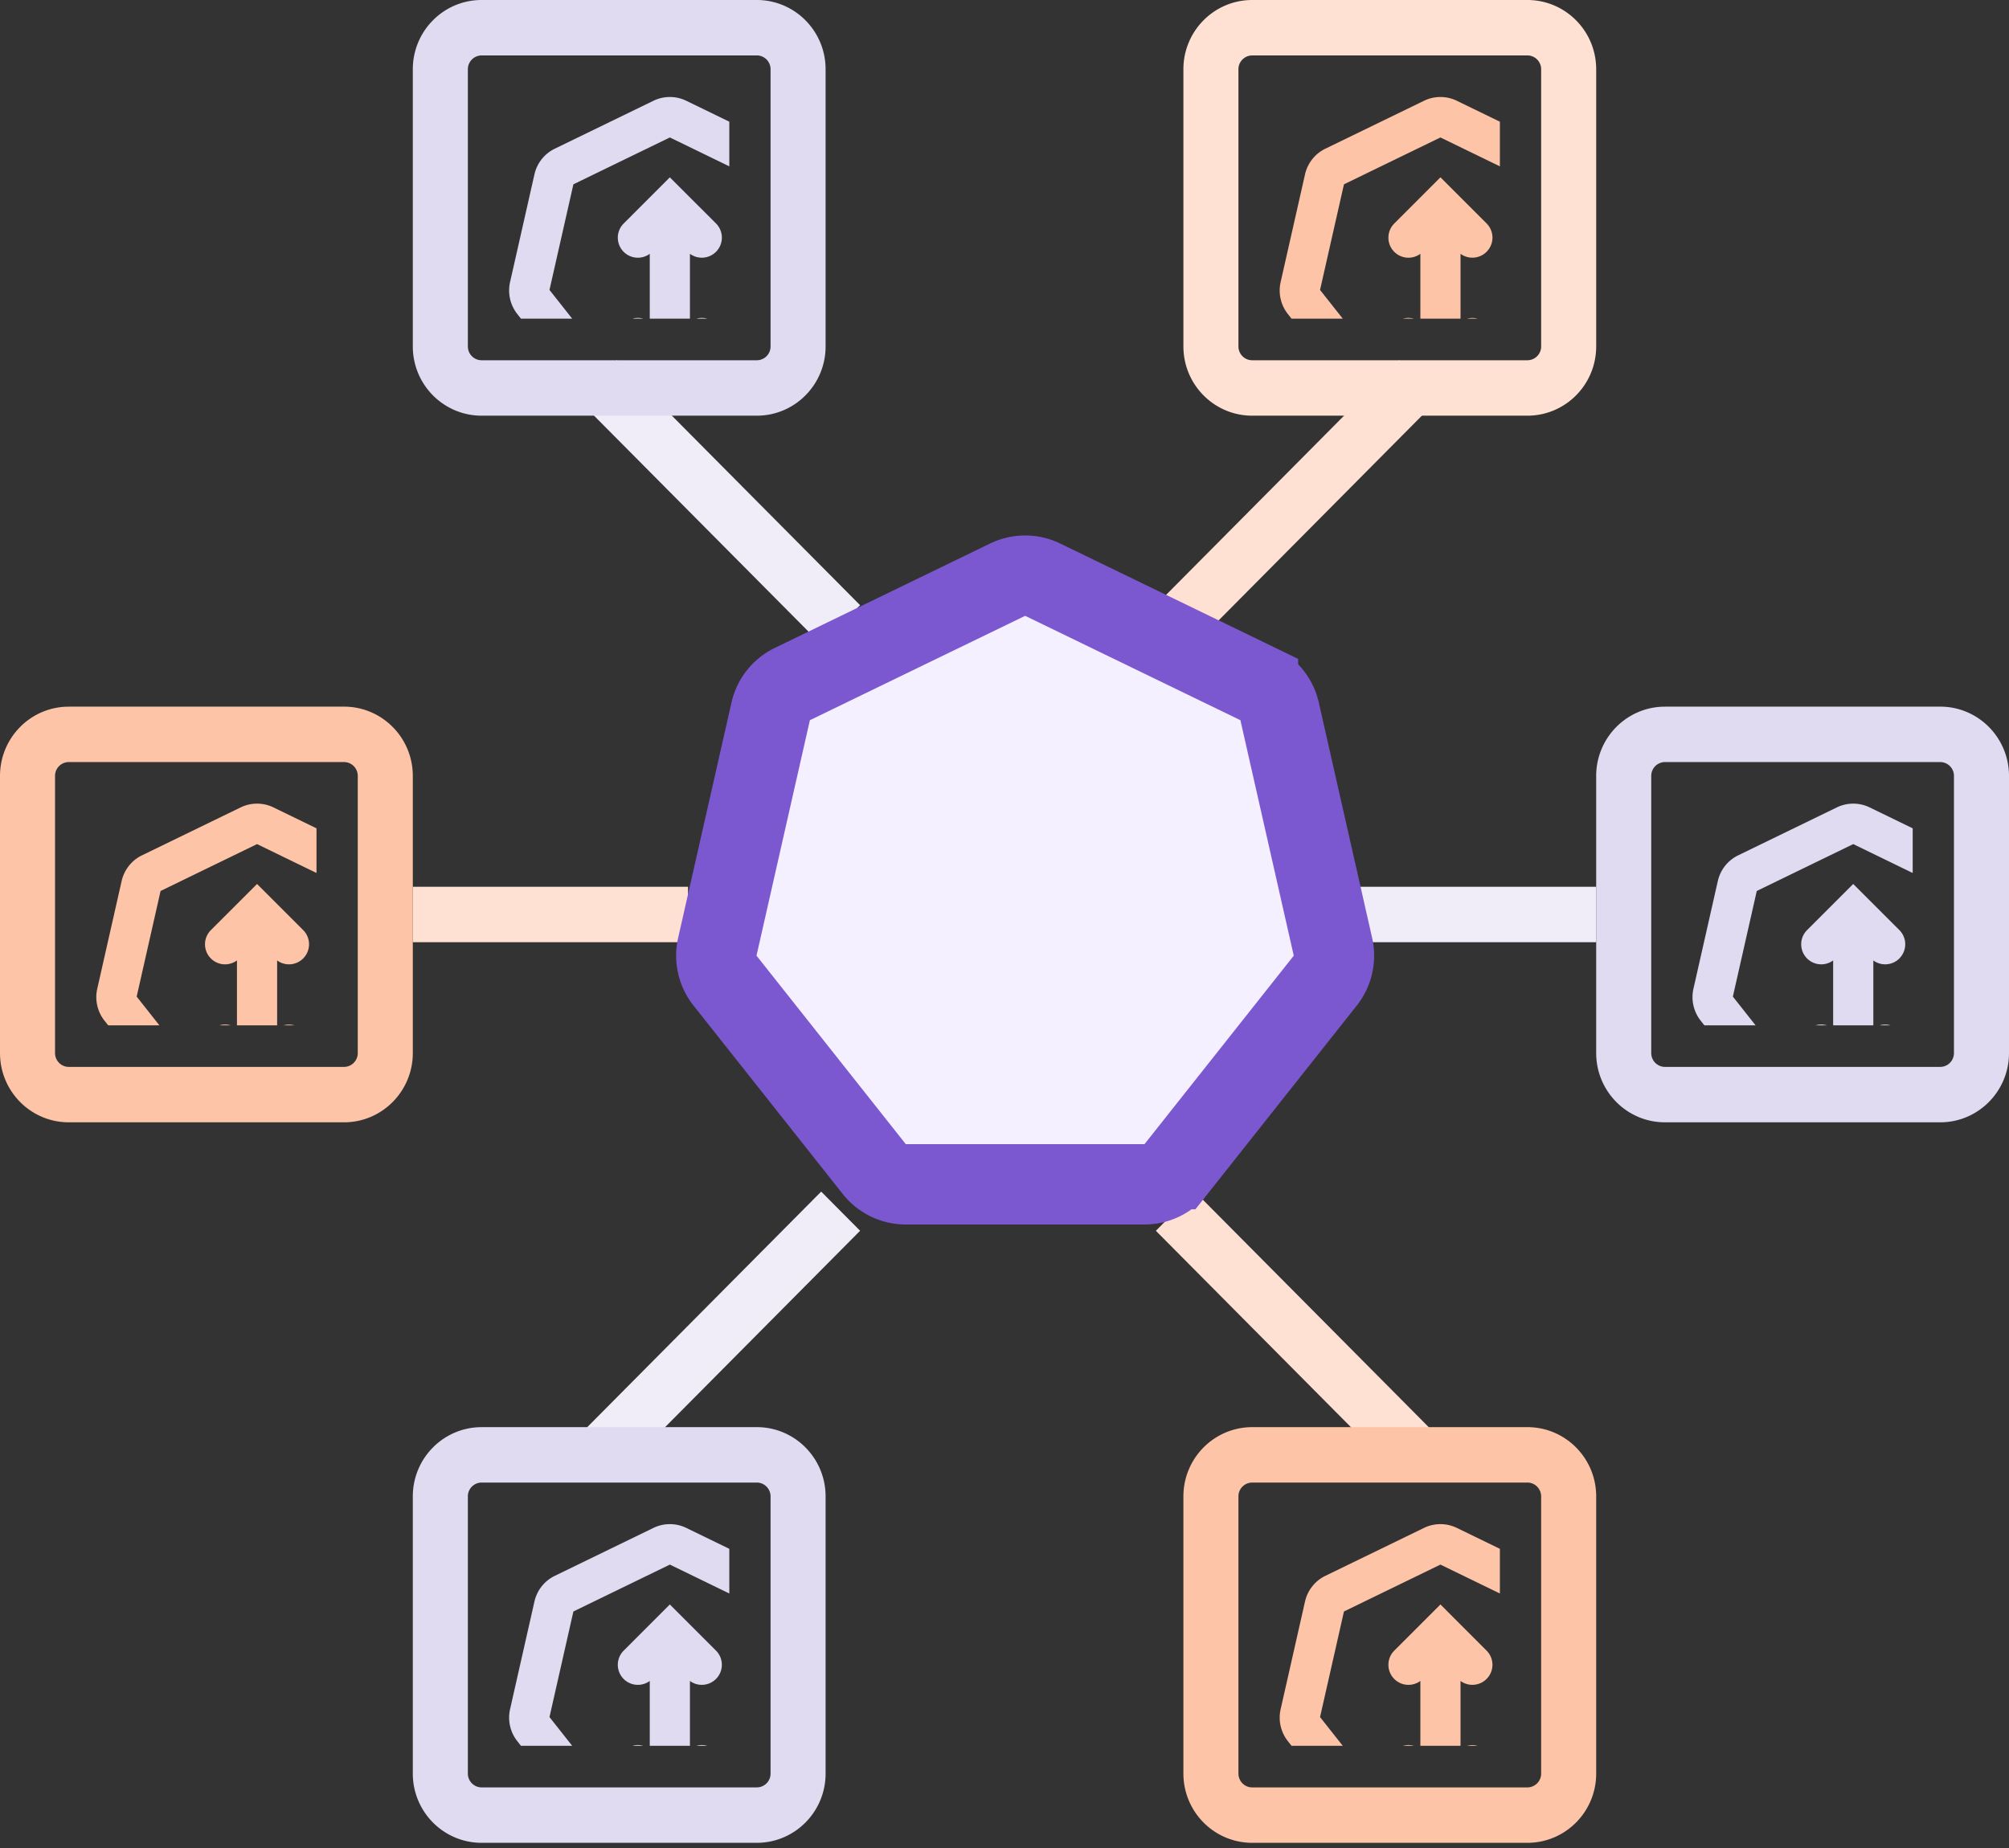 <svg width="100" height="92" fill="none" xmlns="http://www.w3.org/2000/svg"><rect width="100%" height="100%" fill="#333333" stroke="none"/><path fill-rule="evenodd" clip-rule="evenodd" d="M65.753 44.147h13.699v2.759H65.753v-2.76Z" fill="#F0EDF8"/><path fill-rule="evenodd" clip-rule="evenodd" d="M59.471 59.322 71.58 71.516l-1.937 1.95-12.108-12.193 1.937-1.951Z" fill="#FEE1D3"/><path fill-rule="evenodd" clip-rule="evenodd" d="m30.704 17.935 12.108 12.193-1.937 1.951-12.108-12.193 1.937-1.951ZM28.767 71.516l12.108-12.194 1.937 1.95-12.108 12.195-1.937-1.951Z" fill="#F0EDF8"/><path fill-rule="evenodd" clip-rule="evenodd" d="m57.534 30.128 12.108-12.194 1.937 1.951L59.472 32.08l-1.938-1.95ZM20.548 44.147h13.698v2.759H20.548v-2.76Z" fill="#FEE1D3"/><path d="M3.425 37.938a.687.687 0 0 0-.685.69v13.796c0 .38.306.69.685.69h13.698a.687.687 0 0 0 .685-.69V38.628a.687.687 0 0 0-.685-.69H3.425Zm0-2.759h13.698c1.892 0 3.425 1.544 3.425 3.449v13.796c0 1.904-1.533 3.449-3.425 3.449H3.425C1.533 55.873 0 54.329 0 52.423V38.629c0-1.905 1.533-3.449 3.425-3.449Z" fill="#FDC4A8"/><path d="M62.329 2.76a.687.687 0 0 0-.685.689v13.796c0 .38.306.69.685.69h13.698a.687.687 0 0 0 .685-.69V3.449a.687.687 0 0 0-.685-.69H62.33Zm0-2.76h13.698c1.892 0 3.425 1.544 3.425 3.449v13.796c0 1.904-1.533 3.449-3.425 3.449H62.33c-1.892 0-3.425-1.544-3.425-3.45V3.45C58.904 1.544 60.437 0 62.33 0Z" fill="#FEE1D3"/><path d="M62.329 73.807a.687.687 0 0 0-.685.69v13.796c0 .38.306.69.685.69h13.698a.687.687 0 0 0 .685-.69V74.497c0-.38-.306-.69-.685-.69H62.33Zm0-2.759h13.698c1.892 0 3.425 1.544 3.425 3.449v13.796c0 1.905-1.533 3.449-3.425 3.449H62.33c-1.892 0-3.425-1.544-3.425-3.45V74.498c0-1.905 1.533-3.449 3.425-3.449Z" fill="#FDC4A8"/><path d="M82.877 37.938a.687.687 0 0 0-.685.69v13.796c0 .38.306.69.685.69h13.698a.687.687 0 0 0 .685-.69V38.628a.687.687 0 0 0-.685-.69H82.877Zm0-2.759h13.698c1.892 0 3.425 1.544 3.425 3.449v13.796c0 1.904-1.533 3.449-3.425 3.449H82.877c-1.892 0-3.425-1.545-3.425-3.45V38.629c0-1.905 1.533-3.449 3.425-3.449ZM23.973 73.807a.687.687 0 0 0-.685.69v13.796c0 .38.306.69.684.69h13.7a.687.687 0 0 0 .684-.69V74.497c0-.38-.307-.69-.685-.69H23.973Zm0-2.759H37.67c1.892 0 3.425 1.544 3.425 3.449v13.796c0 1.905-1.533 3.449-3.425 3.449H23.973c-1.892 0-3.425-1.544-3.425-3.45V74.498c0-1.905 1.533-3.449 3.425-3.449ZM23.973 2.76a.687.687 0 0 0-.685.689v13.796c0 .38.306.69.684.69h13.7a.687.687 0 0 0 .684-.69V3.449a.687.687 0 0 0-.685-.69H23.973Zm0-2.76H37.67c1.892 0 3.425 1.544 3.425 3.449v13.796c0 1.904-1.533 3.449-3.425 3.449H23.973c-1.892 0-3.425-1.544-3.425-3.45V3.45C20.548 1.544 22.08 0 23.973 0Z" fill="#E1DBF1"/><g clip-path="url(#a)" fill="#E1DBF1"><path d="M34.16 5.017a1.87 1.87 0 0 0-1.635 0l-4.91 2.386c-.516.25-.887.722-1.013 1.28l-1.213 5.36a1.891 1.891 0 0 0 .36 1.59l3.016 3.815a1 1 0 0 0 1.569-1.24l-2.983-3.774 1.19-5.258 4.802-2.333 4.801 2.333 1.19 5.258-2.983 3.774a1 1 0 1 0 1.57 1.24l3.015-3.815a1.892 1.892 0 0 0 .36-1.59l-1.213-5.36a1.884 1.884 0 0 0-1.013-1.28l-4.91-2.386Z"/><path d="M35.639 12.536a.998.998 0 0 1-1.297.099v3.387a.998.998 0 0 1 1.297 1.51l-2.297 2.296-2.296-2.296a.998.998 0 0 1 1.297-1.51v-3.387a.998.998 0 0 1-1.297-1.51l2.296-2.297 2.297 2.296a.998.998 0 0 1 0 1.412Z"/></g><g clip-path="url(#b)" fill="#E1DBF1"><path d="M93.064 40.196a1.87 1.87 0 0 0-1.635 0l-4.91 2.386c-.516.25-.887.723-1.013 1.28l-1.213 5.36a1.891 1.891 0 0 0 .36 1.59l3.016 3.816a1 1 0 1 0 1.569-1.24l-2.983-3.774 1.19-5.258 4.802-2.334 4.802 2.334 1.189 5.258-2.983 3.774a1 1 0 0 0 1.57 1.24l3.015-3.816a1.891 1.891 0 0 0 .36-1.59l-1.213-5.36a1.884 1.884 0 0 0-1.013-1.28l-4.91-2.386Z"/><path d="M94.543 47.715a.998.998 0 0 1-1.296.1V51.2a.998.998 0 0 1 1.296 1.51l-2.297 2.297-2.296-2.297a.998.998 0 0 1 1.297-1.51v-3.387a.998.998 0 0 1-1.297-1.51l2.296-2.296 2.297 2.296a.998.998 0 0 1 0 1.411Z"/></g><g clip-path="url(#c)" fill="#E1DBF1"><path d="M34.16 76.065a1.87 1.87 0 0 0-1.635 0l-4.91 2.386c-.516.25-.887.723-1.013 1.28l-1.213 5.36a1.891 1.891 0 0 0 .36 1.59l3.016 3.816a1 1 0 0 0 1.569-1.24l-2.983-3.775 1.19-5.257 4.802-2.334 4.801 2.334 1.19 5.257-2.983 3.774a1 1 0 1 0 1.57 1.24l3.015-3.815a1.892 1.892 0 0 0 .36-1.59l-1.213-5.36a1.884 1.884 0 0 0-1.013-1.28l-4.91-2.386Z"/><path d="M35.639 83.584a.998.998 0 0 1-1.297.1v3.386a.998.998 0 0 1 1.297 1.51l-2.297 2.296-2.296-2.296a.998.998 0 0 1 1.297-1.51v-3.387a.998.998 0 0 1-1.297-1.51l2.296-2.297 2.297 2.297a.998.998 0 0 1 0 1.411Z"/></g><g clip-path="url(#d)" fill="#FDC4A8"><path d="M13.612 40.196a1.87 1.87 0 0 0-1.635 0l-4.91 2.386c-.516.25-.887.723-1.013 1.28l-1.213 5.36a1.891 1.891 0 0 0 .36 1.59l3.016 3.816a1 1 0 1 0 1.569-1.24l-2.983-3.774 1.19-5.258 4.802-2.334 4.802 2.334 1.189 5.258-2.983 3.774a1 1 0 0 0 1.57 1.24l3.015-3.816a1.891 1.891 0 0 0 .36-1.59l-1.213-5.36a1.884 1.884 0 0 0-1.013-1.28l-4.91-2.386Z"/><path d="M15.091 47.715a.998.998 0 0 1-1.296.1V51.2a.998.998 0 0 1 1.296 1.51l-2.296 2.297-2.297-2.297a.998.998 0 0 1 1.297-1.51v-3.387a.998.998 0 0 1-1.297-1.51l2.297-2.296 2.296 2.296a.998.998 0 0 1 0 1.411Z"/></g><g clip-path="url(#e)" fill="#FDC4A8"><path d="M72.516 5.017a1.87 1.87 0 0 0-1.635 0l-4.91 2.386c-.516.25-.887.722-1.013 1.28l-1.213 5.36a1.891 1.891 0 0 0 .36 1.59l3.016 3.815a1 1 0 0 0 1.57-1.24l-2.984-3.774 1.19-5.258 4.802-2.333L76.5 9.176l1.189 5.258-2.983 3.774a1 1 0 1 0 1.57 1.24l3.015-3.815a1.892 1.892 0 0 0 .36-1.59l-1.213-5.36a1.884 1.884 0 0 0-1.013-1.28l-4.91-2.386Z"/><path d="M73.995 12.536a.998.998 0 0 1-1.296.099v3.387a.998.998 0 0 1 1.296 1.51L71.7 19.828l-2.297-2.296a.998.998 0 0 1 1.297-1.51v-3.387a.998.998 0 0 1-1.297-1.51L71.7 8.827l2.296 2.296a.998.998 0 0 1 0 1.412Z"/></g><g clip-path="url(#f)" fill="#FDC4A8"><path d="M72.516 76.065a1.87 1.87 0 0 0-1.635 0l-4.91 2.386c-.516.25-.887.723-1.013 1.28l-1.213 5.36a1.891 1.891 0 0 0 .36 1.59l3.016 3.816a1 1 0 0 0 1.57-1.24l-2.984-3.775 1.19-5.257 4.802-2.334 4.802 2.334 1.189 5.257-2.983 3.774a1 1 0 1 0 1.57 1.24l3.015-3.815a1.892 1.892 0 0 0 .36-1.59l-1.213-5.36a1.884 1.884 0 0 0-1.013-1.28l-4.91-2.386Z"/><path d="M73.995 83.584a.998.998 0 0 1-1.296.1v3.386a.998.998 0 0 1 1.296 1.51L71.7 90.876l-2.297-2.296a.998.998 0 0 1 1.297-1.51v-3.387a.998.998 0 0 1-1.297-1.51l2.297-2.297 2.296 2.297a.998.998 0 0 1 0 1.411Z"/></g><path d="M50.155 28.858a2 2 0 0 1 1.745 0l10.715 5.196a2 2 0 0 1 1.078 1.358l2.656 11.722a2 2 0 0 1-.382 1.684l-7.431 9.384a2 2 0 0 1-1.568.758H45.087a2 2 0 0 1-1.568-.758l-7.431-9.384a2 2 0 0 1-.383-1.684l2.657-11.722a2 2 0 0 1 1.078-1.357l10.715-5.197Z" fill="#F4F0FF" stroke="#7B58CF" stroke-width="4"/><defs><clipPath id="a"><path fill="#fff" transform="translate(25.343 4.828)" d="M0 0h10.959v11.037H0z"/></clipPath><clipPath id="b"><path fill="#fff" transform="translate(84.247 40.008)" d="M0 0h10.959v11.037H0z"/></clipPath><clipPath id="c"><path fill="#fff" transform="translate(25.343 75.876)" d="M0 0h10.959v11.037H0z"/></clipPath><clipPath id="d"><path fill="#fff" transform="translate(4.795 40.008)" d="M0 0h10.959v11.037H0z"/></clipPath><clipPath id="e"><path fill="#fff" transform="translate(63.699 4.828)" d="M0 0h10.959v11.037H0z"/></clipPath><clipPath id="f"><path fill="#fff" transform="translate(63.699 75.876)" d="M0 0h10.959v11.037H0z"/></clipPath></defs></svg>